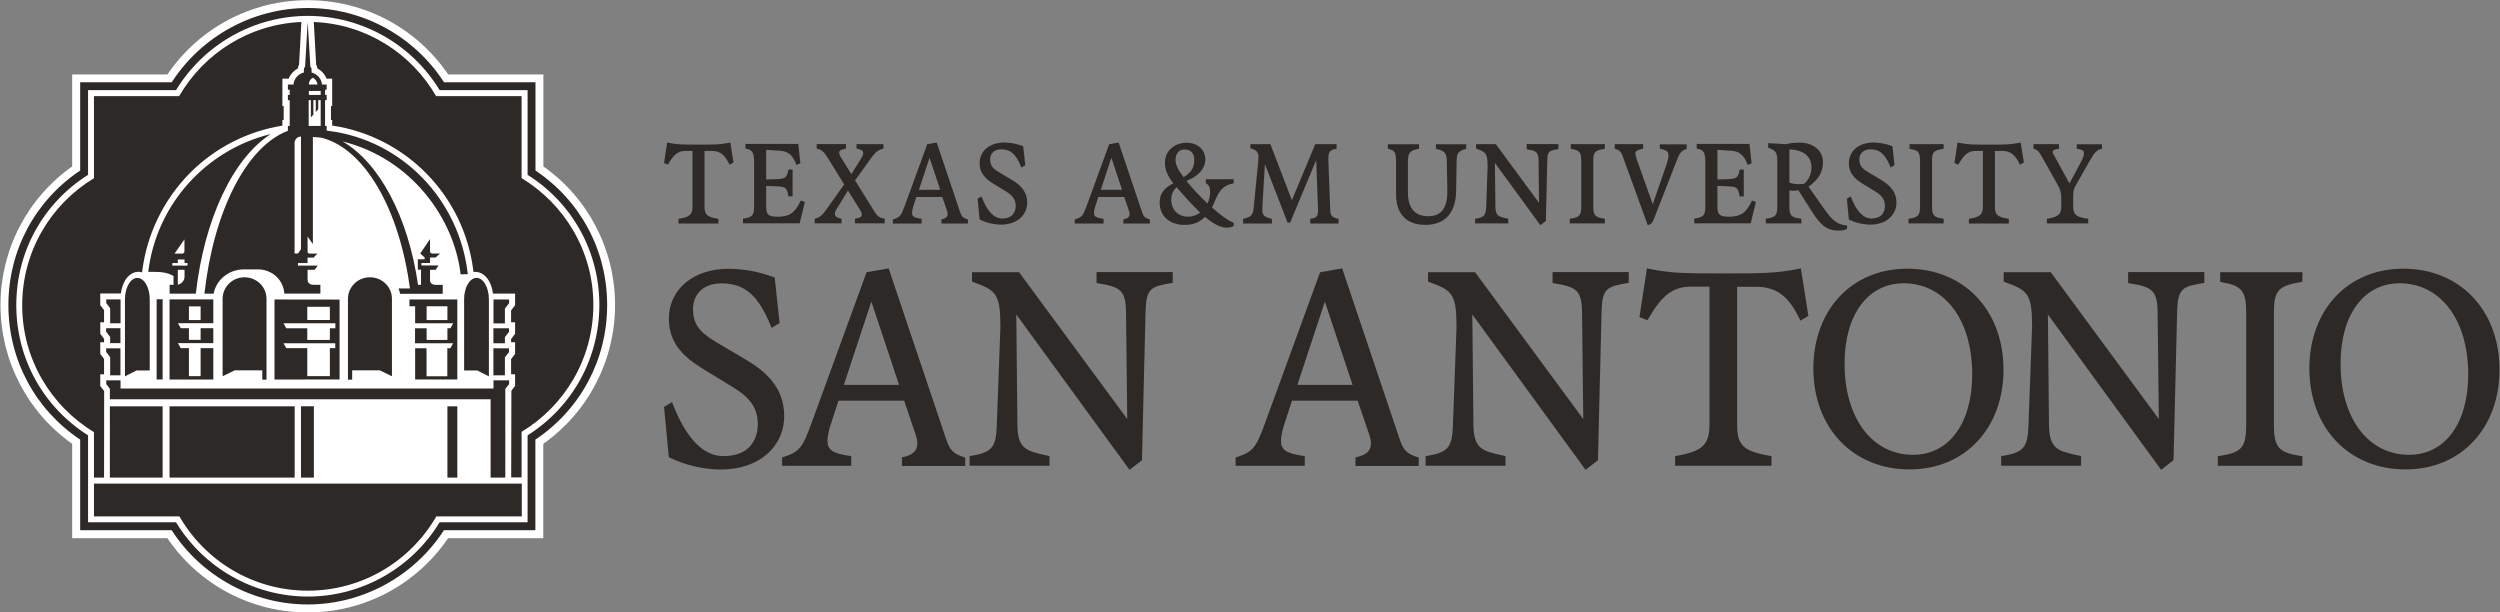 <?xml version="1.0" encoding="utf-8"?>
<!-- Generator: Adobe Illustrator 22.0.1, SVG Export Plug-In . SVG Version: 6.00 Build 0)  -->
<svg version="1.1" id="Layer_1" xmlns="http://www.w3.org/2000/svg" xmlns:xlink="http://www.w3.org/1999/xlink" x="0px" y="0px"
	 width="250.1px" height="61.27px" viewBox="0 0 250.1 61.27" enable-background="new 0 0 250.1 61.27" xml:space="preserve">
<rect x="0" y="0" width="250.1" height="61.27" fill="#808080" stroke="none"/>
<path fill="#2D2926" d="M74.7,36.03c1.74,1.05,3.75,2.62,3.75,5.58c0,3.15-2.6,5.36-6.31,5.36c-1.75,0-3.63-0.44-5.16-1.2
	l-0.07-0.03l-0.48-5.03l0.8-0.48l0.06,0.15c1.35,3.48,3.06,5.25,5.09,5.25c3.18,0,3.43-2.44,3.43-3.18c0-1.56-0.7-2.62-2.43-3.68
	l-2.72-1.66c-1.58-0.97-3.75-2.31-3.75-5.22c0-2.94,2.45-5,5.96-5c1.51,0,3.16,0.3,4.55,0.85l0.08,0.02l0.49,4.56l-0.8,0.48
	l-0.06-0.15c-1.28-3.13-2.62-4.3-4.97-4.3c-1.72,0-2.83,1.01-2.83,2.59c0,1.84,1.06,2.55,2.78,3.56L74.7,36.03 M87.17,30.17
	l-2.75,8.33h5.52L87.17,30.17z M94.65,43.93c0.35,1.04,0.68,1.47,1.81,1.81l0.1,0.03v0.84h-6.33v-0.85l0.11-0.03
	c1.01-0.22,1.43-0.64,1.43-1.4c0-0.3-0.11-0.73-0.35-1.38l-0.97-2.87h-6.57l-0.74,2.28c-0.33,0.96-0.36,1.57-0.36,1.73
	c0,0.92,0.53,1.28,2.26,1.52l0.12,0.02v0.97h-6.92v-0.83l0.09-0.03c1.71-0.57,1.96-0.96,2.88-3.48l5.48-15.02l2.21-0.39L94.65,43.93
	 M109.69,28.32l0.12,0.02c2.28,0.36,2.82,0.68,2.84,2.95l0.12,10.63l-10.78-14.63l-0.04-0.06h-4.71v0.95l0.09,0.03
	c2.37,0.84,2.75,1.21,2.75,4.52l-0.36,9.81c-0.08,2.14-0.4,2.72-2.61,3.07L97,45.63v0.96h7.99v-0.96l-0.11-0.03
	c-2.17-0.46-3.07-0.64-3.1-3.07l-0.11-11.07l11.33,15.54l1.24-0.96l0.36-14.89c0.06-2.32,0.55-2.49,2.61-2.83l0.11-0.02v-1.08h-7.62
	V28.32z M132.54,30.17l-2.75,8.33h5.52L132.54,30.17z M140.02,43.93c0.35,1.04,0.68,1.47,1.81,1.81l0.1,0.03v0.84h-6.33v-0.85
	l0.11-0.03c1.01-0.22,1.44-0.64,1.44-1.4c0-0.3-0.12-0.73-0.35-1.38l-0.98-2.87h-6.57l-0.74,2.28c-0.33,0.96-0.36,1.57-0.36,1.73
	c0,0.92,0.53,1.28,2.26,1.52l0.12,0.02v0.97h-6.92v-0.83l0.09-0.03c1.71-0.57,1.95-0.96,2.88-3.48l5.48-15.02l2.21-0.39
	L140.02,43.93 M155.31,28.32l0.12,0.02c2.28,0.36,2.82,0.68,2.84,2.95l0.12,10.63l-10.78-14.63l-0.04-0.06h-4.71v0.95l0.09,0.03
	c2.37,0.84,2.76,1.21,2.76,4.52l-0.36,9.81c-0.08,2.14-0.4,2.72-2.61,3.07l-0.12,0.02v0.96h7.99v-0.96l-0.11-0.03
	c-2.17-0.46-3.06-0.64-3.1-3.07l-0.11-11.07l11.33,15.54l1.24-0.96l0.36-14.89c0.06-2.32,0.55-2.49,2.61-2.83l0.11-0.02v-1.08h-7.62
	V28.32z M180.02,26.88c-2.36,0.47-3.67,0.47-7.56,0.47c-4,0-5.2,0-7.56-0.47l-0.14-0.03l-0.75,4.87l0.8,0.32l0.06-0.1
	c1.37-2.4,2.49-3.26,4.26-3.26h1.89v13.74c0,2.07-0.69,2.73-3.33,3.19l-0.11,0.02v0.96h9.64v-0.96l-0.12-0.02
	c-2.86-0.48-3.32-1.18-3.32-3.19V28.69h1.88c2.05,0,3.27,0.91,4.39,3.25l0.06,0.14l0.8-0.48l-0.75-4.74L180.02,26.88z M191.39,45.5
	c3.59,0,5.91-3.16,5.91-8.05c0-5.45-2.76-9.11-6.86-9.11c-3.6,0-5.91,3.16-5.91,8.05C184.53,41.83,187.29,45.5,191.39,45.5
	 M190.8,26.88c5.67,0,9.63,4.15,9.63,10.1c0,5.87-3.87,9.98-9.39,9.98c-5.67,0-9.63-4.15-9.63-10.1
	C181.41,30.98,185.27,26.88,190.8,26.88 M212.89,28.32l0.12,0.02c2.28,0.36,2.82,0.68,2.84,2.95l0.12,10.63L205.2,27.29l-0.04-0.06
	h-4.71v0.95l0.09,0.03c2.37,0.84,2.75,1.21,2.75,4.52l-0.36,9.81c-0.08,2.14-0.4,2.72-2.61,3.07l-0.12,0.02v0.96h7.99v-0.96
	l-0.11-0.03c-2.17-0.46-3.06-0.64-3.1-3.07l-0.11-11.07l11.33,15.54l1.24-0.96l0.36-14.89c0.06-2.32,0.55-2.49,2.61-2.83l0.11-0.02
	v-1.08h-7.62V28.32z M222.1,28.2l0.12,0.02c2.05,0.35,2.49,0.89,2.49,3.07v11.15c0,2.34-0.43,2.83-2.72,3.18l-0.12,0.02v0.96h8.46
	v-0.96l-0.12-0.02c-2.28-0.34-2.73-0.87-2.73-3.18V31.28c0-2.2,0.43-2.69,2.73-3.07l0.12-0.02v-0.96h-8.22V28.2z M241.01,45.5
	c3.6,0,5.91-3.16,5.91-8.05c0-5.45-2.76-9.11-6.86-9.11c-3.6,0-5.91,3.16-5.91,8.05C234.15,41.83,236.91,45.5,241.01,45.5
	 M240.42,26.88c5.67,0,9.63,4.15,9.63,10.1c0,5.87-3.87,9.98-9.39,9.98c-5.67,0-9.63-4.15-9.63-10.1
	C231.03,30.98,234.9,26.88,240.42,26.88 M72.96,14.28c-0.95,0.19-1.48,0.19-3.06,0.19c-1.62,0-2.11,0-3.06-0.19l-0.1-0.02
	l-0.31,2.05l0.39,0.16l0.04-0.07c0.55-0.96,0.99-1.3,1.7-1.3h0.72v5.53c0,0.82-0.26,1.07-1.32,1.25l-0.08,0.01v0.47h3.99v-0.47
	l-0.08-0.01c-1.13-0.18-1.31-0.46-1.31-1.25v-5.53h0.72c0.82,0,1.29,0.35,1.74,1.29l0.05,0.09l0.39-0.23l-0.32-1.99L72.96,14.28z
	 M80.07,20.15c-0.56,1.16-1.11,1.53-2.27,1.53c-0.99,0-1.15-0.25-1.15-1.06v-2.02l1.05,0.04c0.86,0.04,1.02,0.11,1.16,0.93
	l0.01,0.08h0.42v-2.69h-0.42l-0.01,0.08c-0.14,0.73-0.3,0.85-1.16,0.88l-1.05,0.04v-2.97l1.39,0.09c0.79,0.05,1.26,0.43,1.6,1.33
	l0.03,0.09l0.4-0.16l-0.21-1.94h-5.28v0.46l0.07,0.02c0.64,0.12,0.79,0.39,0.79,1.4v4.33c0,0.92-0.16,1.12-1.03,1.25l-0.08,0.01
	v0.47H80l0.52-2.13l-0.4-0.16L80.07,20.15z M87.44,21.1l-1.9-3.05l1.71-2.38c0.31-0.44,0.67-0.7,1.05-0.78l0.08-0.01v-0.46h-2.69
	v0.46l0.08,0.01c0.52,0.1,0.59,0.27,0.59,0.43c0,0.11-0.09,0.37-0.23,0.57l-0.96,1.53l-1.04-1.67c-0.15-0.23-0.18-0.38-0.18-0.48
	c0-0.14,0.07-0.28,0.6-0.39l0.08-0.01v-0.46h-2.93v0.46l0.07,0.01c0.36,0.07,0.67,0.32,0.95,0.77l1.73,2.8l-1.83,2.58
	c-0.34,0.49-0.68,0.76-1.05,0.83l-0.07,0.02v0.46h2.69v-0.46l-0.08-0.02c-0.53-0.1-0.59-0.31-0.59-0.48c0-0.12,0.06-0.3,0.18-0.48
	l1.13-1.84l1.21,1.94c0.15,0.22,0.17,0.38,0.17,0.48c0,0.2-0.13,0.29-0.6,0.39l-0.08,0.01v0.46h2.98v-0.47l-0.08-0.01
	C87.91,21.79,87.71,21.53,87.44,21.1 M92.99,15.78l-1.06,3.21h2.13L92.99,15.78z M96.05,21.22c0.14,0.41,0.26,0.57,0.71,0.71
	l0.07,0.02v0.41h-2.65v-0.41l0.07-0.02c0.39-0.09,0.55-0.24,0.55-0.53c0-0.15-0.08-0.38-0.14-0.55l-0.39-1.14h-2.6l-0.29,0.9
	c-0.13,0.39-0.14,0.63-0.14,0.69c0,0.35,0.21,0.48,0.88,0.58l0.08,0.01v0.47h-2.88v-0.41l0.07-0.02c0.68-0.22,0.77-0.38,1.14-1.39
	l2.23-6.11l0.95-0.17L96.05,21.22 M101.22,17.99l-1.06-0.63c-0.69-0.4-1.11-0.68-1.11-1.41c0-0.61,0.43-1.01,1.11-1.01
	c0.93,0,1.47,0.47,1.98,1.72l0.04,0.1l0.39-0.23l-0.21-1.9l-0.05-0.02c-0.57-0.22-1.25-0.35-1.86-0.35c-1.45,0-2.45,0.85-2.45,2.07
	c0,1.2,0.89,1.75,1.54,2.15l1.1,0.67c0.69,0.42,0.97,0.84,0.97,1.46c0,0.29-0.1,1.25-1.35,1.25c-0.8,0-1.49-0.71-2.03-2.1
	l-0.04-0.11l-0.39,0.23l0.2,2.08l0.05,0.02c0.62,0.31,1.39,0.49,2.11,0.49c1.53,0,2.6-0.91,2.6-2.21
	C102.76,19.07,101.94,18.42,101.22,17.99 M111.18,15.78l-1.06,3.21h2.13L111.18,15.78z M114.25,21.22c0.14,0.41,0.26,0.57,0.71,0.71
	l0.07,0.02v0.41h-2.65v-0.41l0.07-0.02c0.39-0.09,0.55-0.24,0.55-0.53c0-0.15-0.08-0.38-0.14-0.55l-0.39-1.14h-2.6l-0.29,0.9
	c-0.13,0.39-0.14,0.63-0.14,0.69c0,0.35,0.21,0.48,0.88,0.58l0.08,0.01v0.47h-2.88v-0.41l0.07-0.02c0.68-0.22,0.77-0.38,1.14-1.39
	l2.23-6.11l0.95-0.17L114.25,21.22 M118.41,17.72c0.74-0.44,1.07-0.97,1.07-1.71c0-0.67-0.35-1.06-0.97-1.06
	c-0.57,0-0.91,0.4-0.91,1.06C117.6,16.58,117.98,17.17,118.41,17.72 M117.71,18.73c-0.36,0.33-0.54,0.74-0.54,1.22
	c0,1.14,0.82,1.73,1.63,1.73c0.48,0,0.91-0.14,1.27-0.41C119.21,20.46,118.33,19.45,117.71,18.73 M120.63,17.93h2.79v0.41
	l-0.07,0.01c-0.77,0.18-1.23,0.45-1.67,1.44l-0.43,0.97c0.82,0.74,1.56,1.27,2.11,1.5l0.06,0.02v0.31l-0.04,0.03
	c-0.16,0.11-0.38,0.16-0.68,0.16c-0.58,0-1.3-0.37-2.16-1.09c-0.42,0.43-0.97,0.81-2.03,0.81c-1.52,0-2.5-0.89-2.5-2.26
	c0-0.83,0.46-1.47,1.37-1.9c-0.59-0.76-0.84-1.37-0.84-2.04c0-1.33,1.09-2.02,2.16-2.02c1.1,0,1.88,0.69,1.88,1.68
	c0,0.9-0.69,1.67-1.89,2.14c0.64,0.79,1.34,1.53,2.11,2.26c0.17-0.36,0.26-0.75,0.26-1.14c0-0.45-0.11-0.71-0.38-0.86l-0.05-0.03
	V17.93z M133.08,21.1l-0.19-5c-0.04-0.92,0.16-1.11,0.74-1.2l0.08-0.01v-0.47h-2.13l-2.34,5.61l-2.13-5.55l-0.03-0.06h-1.99v0.41
	l0.06,0.02c0.57,0.18,0.75,0.39,0.75,0.87c0,0.09-0.01,0.27-0.03,0.43c-0.01,0.09-0.01,0.17-0.02,0.23l-0.43,4.38
	c-0.08,0.84-0.32,0.94-0.99,1.12l-0.07,0.02v0.46h2.88v-0.46l-0.07-0.02c-0.74-0.19-0.89-0.35-0.89-0.96c0-0.19,0.02-0.57,0.05-0.97
	c0.01-0.22,0.03-0.45,0.04-0.66l0.17-2.88l2.24,5.79l0.02,0.06h0.27l2.6-6.24l0.18,4.76c0.04,0.83-0.08,1.01-0.69,1.1l-0.08,0.01
	v0.47h2.83v-0.46l-0.07-0.01C133.36,21.77,133.1,21.63,133.08,21.1 M143.64,14.88l0.07,0.02c0.81,0.18,1.02,0.43,1.03,1.2l0.05,2.84
	v0.27c0,1.63-0.63,2.42-1.92,2.42c-0.92,0-2.02-0.41-2.02-2.36V16.2c0-0.85,0.15-1.16,1.03-1.3l0.08-0.01v-0.46h-3.12v0.44
	l0.07,0.02c0.65,0.19,0.75,0.36,0.75,1.31v3.22c0,2.68,1.84,3.08,2.93,3.08c1.98,0,3.08-1.23,3.08-3.46l0.05-2.88
	c0.01-0.89,0.18-1.03,0.9-1.26l0.06-0.02v-0.45h-3.03V14.88z M152.72,14.94l0.08,0.01c0.9,0.14,1.11,0.26,1.12,1.15l0.04,4.19
	l-4.29-5.83l-0.03-0.04h-1.97v0.45l0.06,0.02c0.94,0.33,1.09,0.48,1.09,1.8l-0.14,3.97c-0.04,0.89-0.19,1.08-1.03,1.21l-0.08,0.01
	v0.47h3.32v-0.46l-0.07-0.02c-0.88-0.19-1.21-0.25-1.22-1.2l-0.05-4.37l4.55,6.23l0.55-0.43l0.14-6.06c0.02-0.91,0.2-0.97,1.03-1.11
	l0.08-0.01v-0.51h-3.17V14.94z M157.13,14.89l0.08,0.01c0.82,0.14,0.98,0.34,0.98,1.2v4.52c0,0.92-0.17,1.12-1.07,1.25l-0.08,0.01
	v0.47h3.51v-0.47l-0.08-0.01c-0.9-0.13-1.08-0.33-1.08-1.25V16.1c0-0.88,0.16-1.05,1.08-1.2l0.08-0.01v-0.47h-3.41V14.89z
	 M166.06,14.88l0.07,0.01c0.68,0.15,0.79,0.33,0.79,0.68c0,0.14-0.05,0.44-0.28,1.12l-1.3,3.74l-1.59-4.46
	c-0.09-0.24-0.14-0.47-0.14-0.64c0-0.21,0.21-0.34,0.69-0.43l0.08-0.02v-0.46h-2.84v0.46l0.07,0.02c0.32,0.09,0.55,0.23,0.7,0.66
	l2.5,6.88l0.03,0.08l0.08-0.02c0.3-0.06,0.42-0.31,0.55-0.63l2.31-5.91c0.26-0.65,0.41-0.87,0.9-1.05l0.06-0.02v-0.45h-2.69V14.88z
	 M175.23,20.15c-0.56,1.16-1.11,1.53-2.27,1.53c-0.99,0-1.15-0.25-1.15-1.06v-2.02l1.05,0.04c0.86,0.04,1.02,0.11,1.16,0.93
	l0.01,0.08h0.42v-2.69h-0.42l-0.01,0.08c-0.14,0.73-0.3,0.85-1.16,0.88l-1.05,0.04v-2.97l1.39,0.09c0.79,0.05,1.26,0.43,1.6,1.33
	l0.03,0.09l0.4-0.16l-0.21-1.94h-5.28v0.46l0.07,0.02c0.64,0.12,0.79,0.39,0.79,1.4v4.33c0,0.92-0.16,1.12-1.03,1.25l-0.08,0.01
	v0.47h5.65l0.52-2.13l-0.4-0.16L175.23,20.15z M181.22,16.73c0-1.09-0.83-1.75-2.21-1.78v3.31c0.23,0.1,0.54,0.16,0.87,0.16
	c0.23,0,0.41,0,0.63-0.04C180.98,17.93,181.22,17.38,181.22,16.73 M182.5,20.91c0.66,0.93,1.17,1.55,2.19,1.64l0.09,0.01v0.34
	l-0.05,0.02c-0.2,0.1-0.46,0.15-0.76,0.15c-0.96,0-1.65-0.27-2.58-1.72l-1.48-2.31c-0.26,0.04-0.45,0.04-0.51,0.04
	c-0.11,0-0.23-0.01-0.39-0.03v1.57c0,0.95,0.15,1.11,1.12,1.25l0.08,0.01v0.47h-3.56v-0.47l0.08-0.01c0.9-0.14,1.07-0.33,1.07-1.25
	V16.2c0-0.93-0.12-1.13-0.85-1.4l-0.06-0.02v-0.46l1.77,0.1c0.5-0.1,0.79-0.15,1.4-0.15c1.36,0,2.31,0.81,2.31,1.97
	c0,0.97-0.46,1.74-1.45,2.43L182.5,20.91 M188.18,17.99l-1.06-0.63c-0.69-0.4-1.11-0.68-1.11-1.41c0-0.61,0.43-1.01,1.11-1.01
	c0.93,0,1.47,0.47,1.98,1.72l0.04,0.1l0.39-0.23l-0.21-1.9l-0.05-0.02c-0.57-0.22-1.25-0.35-1.86-0.35c-1.45,0-2.45,0.85-2.45,2.07
	c0,1.2,0.89,1.75,1.54,2.15l1.1,0.67c0.69,0.42,0.97,0.84,0.97,1.46c0,0.29-0.1,1.25-1.35,1.25c-0.8,0-1.49-0.71-2.03-2.1
	l-0.04-0.11l-0.39,0.23l0.2,2.08l0.05,0.02c0.62,0.31,1.39,0.49,2.11,0.49c1.53,0,2.6-0.91,2.6-2.21
	C189.72,19.07,188.89,18.42,188.18,17.99 M191.02,14.89l0.08,0.01c0.82,0.14,0.98,0.34,0.98,1.2v4.52c0,0.92-0.17,1.12-1.07,1.25
	l-0.08,0.01v0.47h3.51v-0.47l-0.08-0.01c-0.9-0.13-1.08-0.33-1.08-1.25V16.1c0-0.88,0.16-1.05,1.08-1.2l0.08-0.01v-0.47h-3.41V14.89
	z M202.05,14.28c-0.95,0.19-1.48,0.19-3.06,0.19c-1.62,0-2.11,0-3.06-0.19l-0.1-0.02l-0.31,2.05l0.39,0.16l0.04-0.07
	c0.55-0.96,0.99-1.3,1.7-1.3h0.72v5.53c0,0.82-0.26,1.07-1.32,1.25l-0.08,0.01v0.47h3.99v-0.47l-0.08-0.01
	c-1.13-0.18-1.31-0.46-1.31-1.25v-5.53h0.72c0.82,0,1.29,0.35,1.74,1.29l0.05,0.09l0.39-0.23l-0.32-1.99L202.05,14.28z
	 M207.76,14.42v0.46l0.08,0.01c0.53,0.1,0.64,0.18,0.64,0.48c0,0.24-0.22,0.7-0.47,1.16l-0.98,1.82l-1.5-2.73l-0.03-0.05
	c-0.07-0.11-0.15-0.26-0.15-0.34c0-0.18,0.09-0.28,0.54-0.33l0.09-0.01v-0.47h-2.55v0.46l0.07,0.02c0.34,0.09,0.51,0.29,0.85,0.92
	l1.54,2.74c0.22,0.4,0.32,0.77,0.32,1.2v0.91c0,0.76-0.28,1.01-1.36,1.21l-0.08,0.01v0.46h4.13v-0.47l-0.09-0.01
	c-1.09-0.14-1.41-0.41-1.41-1.2v-0.91c0-0.62,0.03-0.83,0.28-1.25l1.39-2.45c0.5-0.85,0.71-1.07,1.14-1.16l0.07-0.01v-0.46H207.76z"
	/>
<path fill="#FFFFFF" d="M54.36,16.65v-9.2h-9.52c-3.18-4.66-8.4-7.43-14.05-7.43c-5.65,0-10.87,2.77-14.04,7.43H7.22v9.2
	c-4.5,3.18-7.17,8.34-7.17,13.87c0,5.54,2.67,10.7,7.17,13.88v9.44h9.52c3.18,4.66,8.39,7.43,14.04,7.43
	c5.65,0,10.87-2.77,14.05-7.43h9.52v-9.44c4.5-3.18,7.18-8.34,7.18-13.88C61.53,24.98,58.86,19.83,54.36,16.65"/>
<path fill="#2D2926" d="M52.78,43.55v8.7h-8.8c-2.79,4.59-7.81,7.43-13.18,7.43s-10.4-2.84-13.19-7.43h-8.8v-8.7
	c-4.5-2.85-7.18-7.69-7.18-13.03c0-5.34,2.68-10.18,7.18-13.03V9.02h8.8c2.79-4.59,7.81-7.43,13.19-7.43s10.4,2.84,13.18,7.43h8.8
	v8.47c4.5,2.84,7.18,7.69,7.18,13.03C59.95,35.86,57.28,40.7,52.78,43.55 M53.57,17.06V8.23h-9.15c-2.97-4.6-8.12-7.43-13.62-7.43
	c-5.5,0-10.65,2.83-13.62,7.43H8.02v8.83c-4.51,3.02-7.18,7.99-7.18,13.46c0,5.47,2.67,10.44,7.18,13.46v9.06h9.15
	c2.97,4.6,8.12,7.43,13.62,7.43c5.5,0,10.65-2.83,13.62-7.43h9.15v-9.06c4.51-3.02,7.18-7.99,7.18-13.46
	C60.74,25.06,58.08,20.08,53.57,17.06 M9.4,51.66h8.55c2.56,4.44,7.35,7.43,12.85,7.43s10.29-2.99,12.85-7.43h8.55v-3.28H9.4V51.66z
	 M52.18,17.82v-8.2h-8.55c-2.47-4.28-7-7.21-12.24-7.42l0.24,4.27c0.07,0.12,0.11,0.25,0.12,0.38c0.42,0.22,0.75,0.58,0.92,1.02
	h0.56v2.75h-0.12V12h0.12v0.56c7.41,1.1,13.2,7.03,14.12,14.52l0.04,0.13c0.05-0.01,0.1-0.01,0.16-0.01c0.9,0,1.61,0.9,1.77,2.17
	l2.21,0v1.16l-0.4,0.53v1.18h0.4v1.15l-0.4,0.53v0.32h0.4v1.16l-0.4,0.53v1.51h0.4v1.16l-0.37,0.49l-0.02,8.67h1.04v-4.56
	c4.3-2.59,7.18-7.31,7.18-12.7C59.36,25.13,56.48,20.42,52.18,17.82 M9.4,47.78h1.01l0.01-8.66l-0.39-0.5v-1.17h0.38v-1.54
	l-0.38-0.51v-1.16l0.38,0V33.9l-0.38-0.51v-1.15h0.38v-1.21l-0.38-0.51v-1.16l2.06,0c0.16-1.27,0.87-2.17,1.77-2.17
	c0.13,0,0.26,0.02,0.37,0.06l-0.01-0.05l0.01-0.07c0.45-3.69,2.15-7.18,4.79-9.84c2.5-2.51,5.76-4.17,9.23-4.72V12h0.13v-1.39h-0.13
	V7.87h0.63c0.17-0.43,0.5-0.8,0.92-1.02c0.01-0.14,0.05-0.27,0.12-0.39l0.23-4.26c-5.23,0.22-9.76,3.15-12.23,7.42H9.4v8.21
	c-4.3,2.59-7.18,7.31-7.18,12.7c0,5.39,2.88,10.1,7.18,12.7V47.78z M18.76,26.57h-1.52v-0.25h0.55v-0.36h0.67v0.36h0.3V26.57z
	 M17.79,28.49v-1.5h0.67v0.67C18.46,27.66,18.5,28.28,17.79,28.49 M18.45,23.95v1.23c0,0-0.02,0.17-0.21,0.19h-0.78L18.45,23.95z
	 M27.09,13.41c-6.47,1.57-11.45,7.04-12.26,13.79h0.73c0.71,0,1.33,0.12,1.8,0.42v0.87h-0.39v0.89h2.62
	C20.44,21.88,23.32,15.83,27.09,13.41 M30.88,10.02h0.22v1.72l0.25-0.27v-1.45h0.24v1.18l0.25-0.27v-0.91h0.24v2.58l-1.2,0V10.02z
	 M31.31,7.77c0.25,0.15,0.42,0.4,0.45,0.69h-0.87C30.93,8.02,31.16,7.84,31.31,7.77 M32.08,9.5H30.9V9.1h1.18V9.5z M30.11,24.93
	l-0.3,0.43h-0.34V14.25c0.03-0.33,0.3-0.59,0.64-0.59v0V24.93z M29.36,8.46H28.8v0.52h0.18V9.5H28.8v0.52h0.18v2.58H28.8v0.49
	c-0.01,0-0.02,0.01-0.04,0.01c-4.12,1.59-7.39,8.03-8.31,16.28h0.92c0.26-1.38,1.51-2.43,3.01-2.43c0.02,0,0.04,0,0.06,0v0h1.38
	c1.41,0,2.55,1.07,2.62,2.42h3.61v-0.88l-0.69,0c-0.48,0-0.58-0.31-0.59-0.48v-1.02h0.7l0.32-0.42l-1.98,0v-0.25h0.96v-0.55h0.6
	l0.38-0.4h-0.76c-0.13,0-0.22-0.08-0.22-0.15v-1.28l0,0v-0.28l0.53,0.76V13.7c0.29,0.02,0.58,0.04,0.87,0.08
	c4.3,1.08,7.79,7.14,8.84,15.08l-1.14,0c0.07,0.17,0.12,0.35,0.15,0.53h4.27V28.5h-0.67c-0.49,0-0.58-0.28-0.6-0.42v-1.09h0.56
	l0.29-0.43h-1.71v-0.25h0.86v-0.55h0.56l0.44-0.4h-0.79c-0.2-0.02-0.21-0.19-0.21-0.19h0v-1.25l-0.98,1.44l0.44,0.39v0.19h-0.68
	v1.04h0.32v1.51h-0.3c-0.98-6.79-3.86-12.21-7.55-14.34c6.92,1.72,11.18,7.75,11.81,13.3c0.16-0.01,0.32-0.02,0.48-0.02h0.24
	c-0.84-7.48-6.6-13.4-13.87-14.33c0,0-0.11-0.02-0.25-0.03V12.6h-0.16v-2.58h0.16V9.5h-0.16V8.98h0.16V8.46h-0.47
	c-0.04-0.58-0.47-1.06-1.04-1.21V6.94c0-0.11-0.05-0.2-0.12-0.27l-0.27-4.48l-0.26,4.48c-0.07,0.07-0.12,0.17-0.12,0.27v0.31
	C29.83,7.4,29.4,7.88,29.36,8.46 M46.43,37.06h1.32l1.16,0.59v-7.7c0-1.19-0.55-2.15-1.24-2.15c-0.56,0-1.04,0.65-1.19,1.55
	c-0.01,0.04-0.05,0.3-0.05,0.6v0.11L46.43,37.06z M14.98,37.06l0-7v-0.11c0-0.25-0.03-0.51-0.05-0.6c-0.15-0.9-0.62-1.55-1.19-1.55
	c-0.68,0-1.24,0.96-1.24,2.15v7.7l1.16-0.59H14.98z M26.24,37.05v0.93h0.42v-8.09c0-1.19-0.98-2.15-2.2-2.15
	c-1.21,0-2.19,0.96-2.19,2.15v7.75l1.21-0.59H26.24z M38,37.05l1.21,0.59v-7.75c0-1.19-0.98-2.15-2.2-2.15
	c-1.21,0-2.2,0.96-2.2,2.15v8.09h0.42v-0.93H38z M10.63,33.2l0.39,0.51v0.62h1.03v-1.5l-1.43,0V33.2z M10.63,35.22l0.39,0.51v1.82
	h1.03v-2.7l-1.43,0V35.22z M12.06,32.35v-2.4l-1.43,0v0.37l0.39,0.51v1.51H12.06z M49.37,37.55h1.14v-1.8l0.41-0.53v-0.37
	l-1.56-0.01V37.55z M49.37,34.34h1.14v-0.61l0.41-0.53v-0.36h-1.56V34.34z M50.93,30.33v-0.37l-1.56,0v2.39h1.14v-1.48L50.93,30.33z
	 M49.37,38.87H12.06v-0.82h-1.43v0.37l0.36,0.47v1.05h38.09v7.84h1.47v-8.87l0.38-0.49v-0.37l-1.56,0V38.87z M31.4,40.64h-1.29v7.14
	h1.29V40.64z M45.75,40.65h-0.99v7.13h0.99V40.65z M29.48,40.65H16.96v7.13h12.52V40.65z M16.27,40.65h-5.28v7.13h5.28V40.65z
	 M15.67,37.96h0.6v-8.02h-0.6V37.96z M20.07,32.02H18.9v-1.37h1.17V32.02z M21.34,29.95h-4.38v8.02h4.38v-3.14h-1.27v2.8H18.9v-2.8
	h-0.82l-0.28-0.5h3.54v-1.5h-1.27v1.17H18.9v-1.17h-0.82l-0.28-0.5h3.54V29.95z M33.56,32.84H33v1.17h-2.26v-1.17h-2.1l-0.28-0.5
	h5.19V32.84z M33.55,34.83H33v2.8h-2.26v-2.8h-2.1l-0.28-0.49h5.18V34.83z M30.75,30.69H33v1.32h-2.26V30.69z M27.46,29.96v8.01
	l6.51-0.01v-7.99L27.46,29.96z M44.76,32.02h-2.08v-1.38h2.08V32.02z M41.53,34.83v3.13l4.22,0v-8h-4.79v0.68h0.57v1.7h3.81
	l-0.28,0.5h-0.3v1.17h-2.08v-1.17h-1.16v1.5h3.81l-0.28,0.5h-0.3v2.8h-2.08v-2.8H41.53z"/>
</svg>
